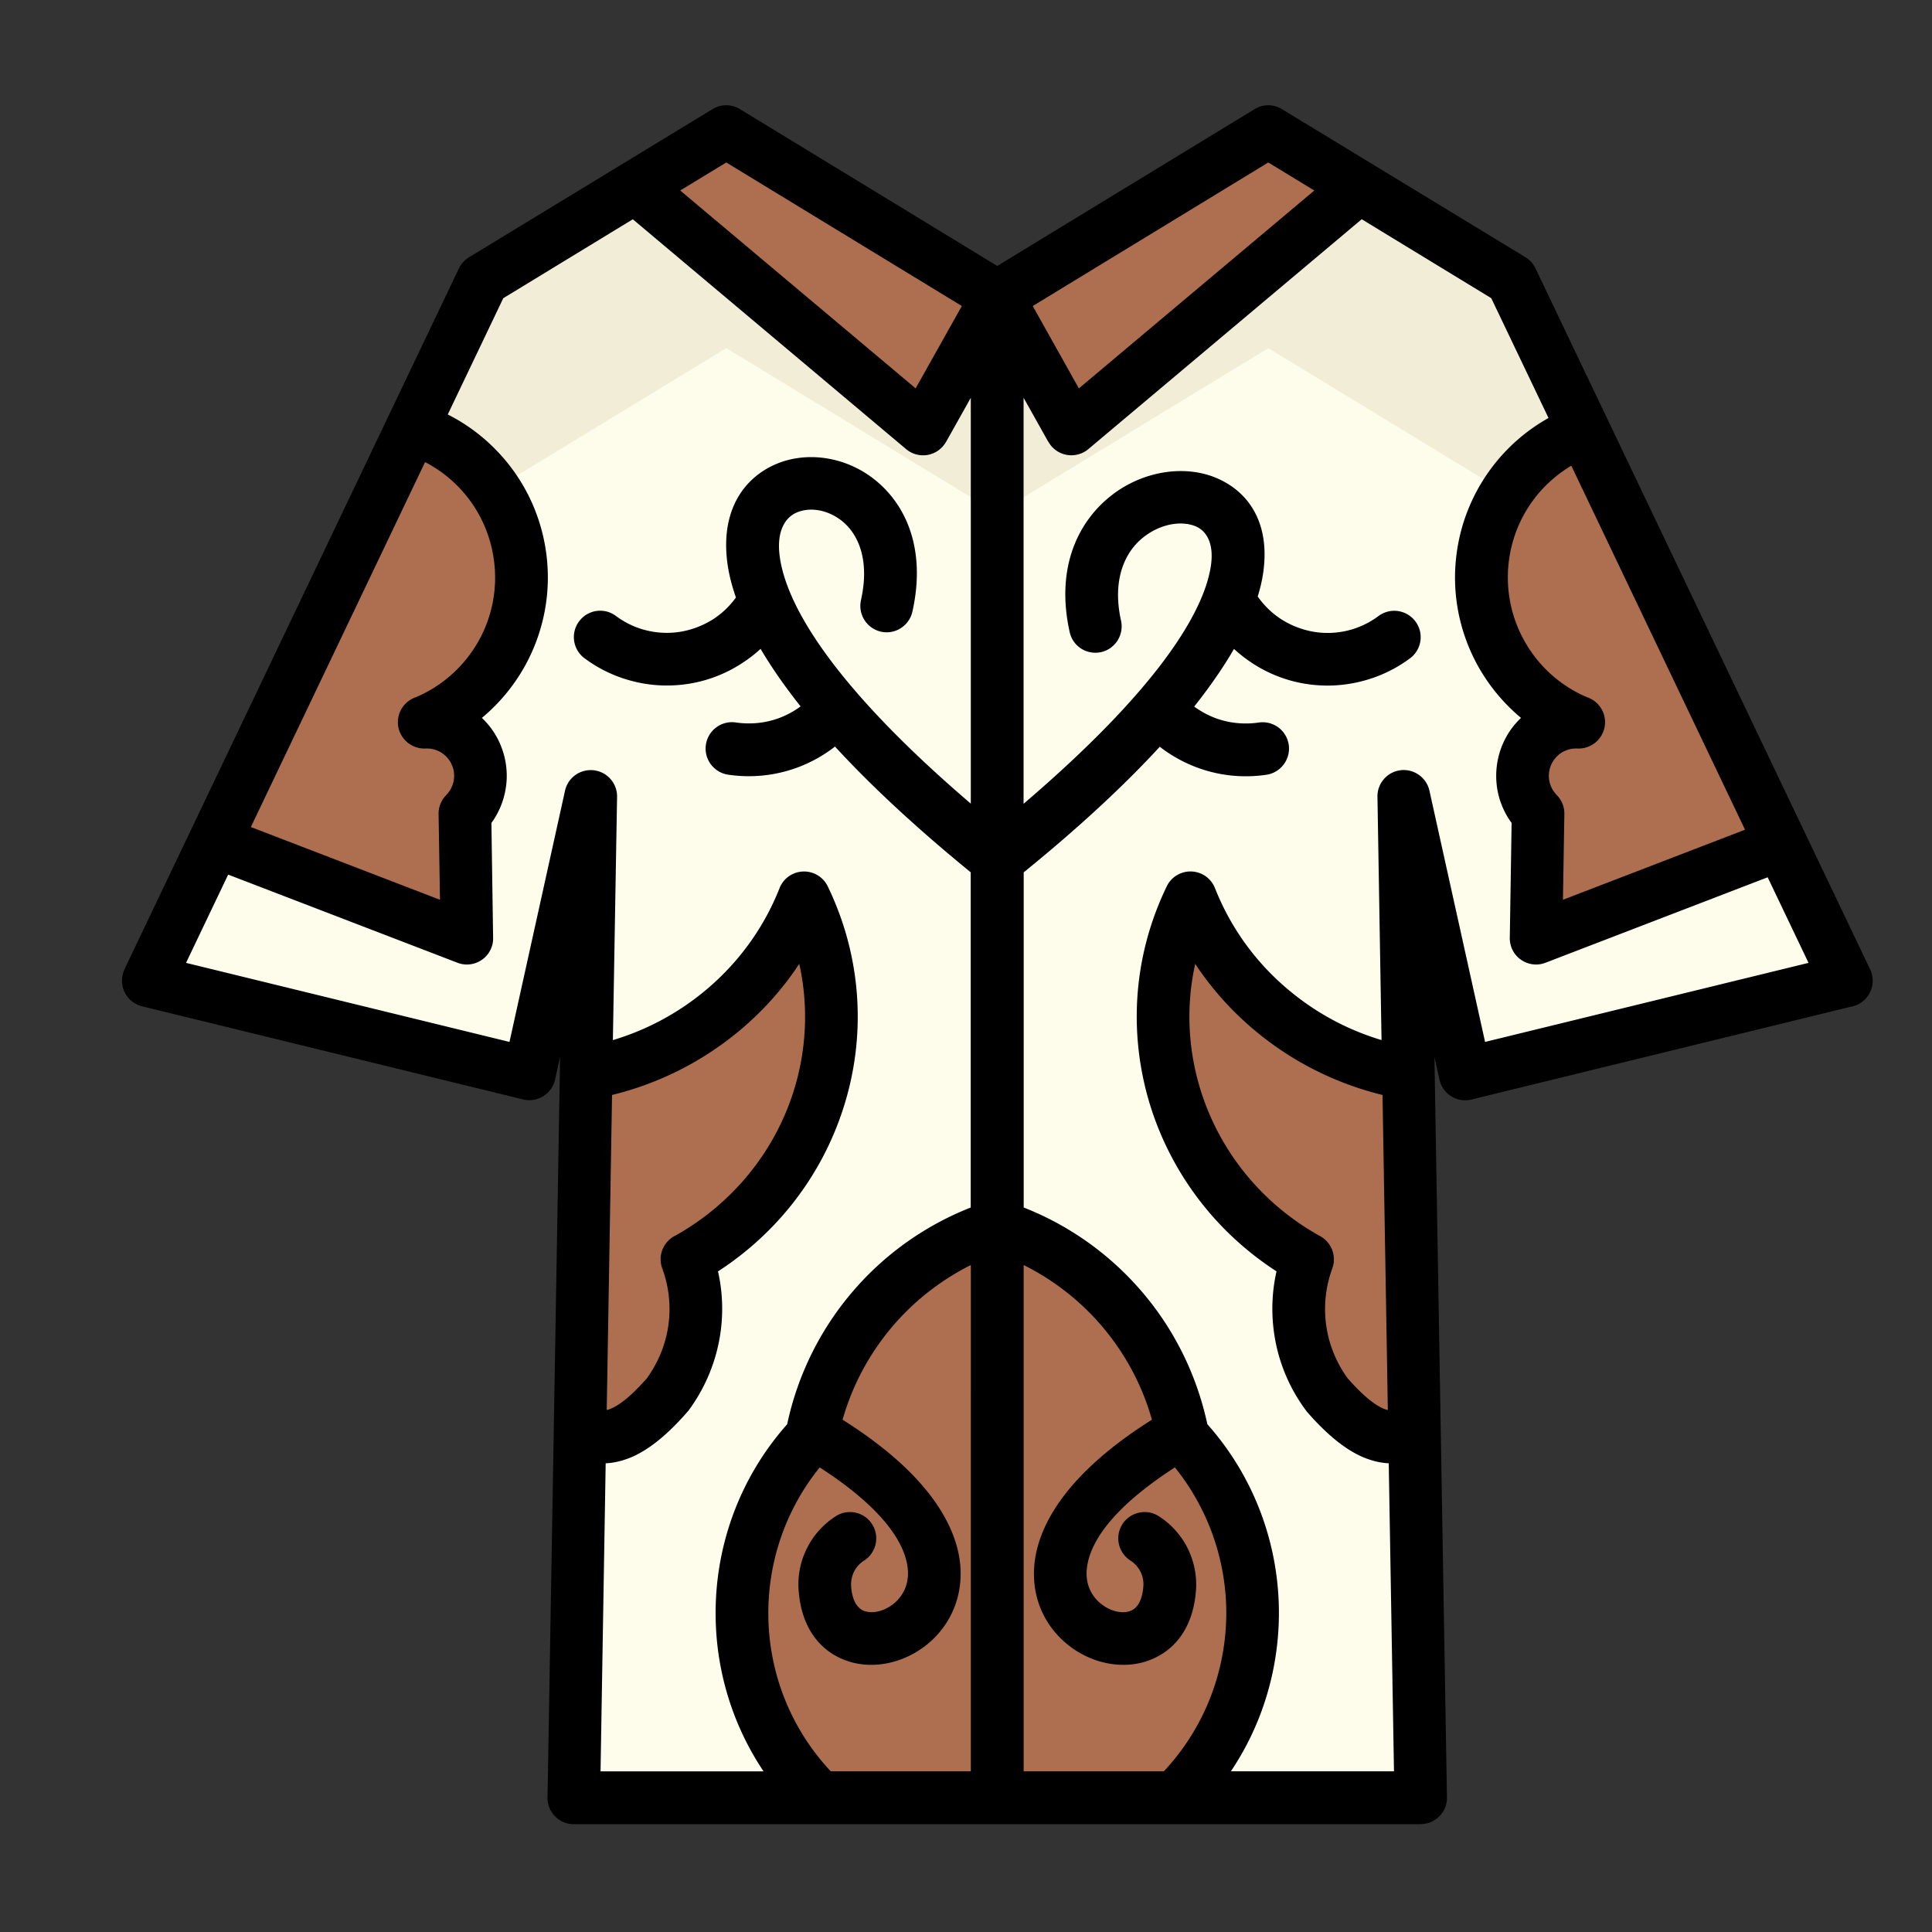 <svg xmlns="http://www.w3.org/2000/svg" version="1.1" xmlns:xlink="http://www.w3.org/1999/xlink" width="100" height="100" x="0" y="0" viewBox="0 0 512 512" style="enable-background:new 0 0 512 512" xml:space="preserve" class=""><rect x="0" y="0" width="512" height="512" fill="#333333" stroke="none"/><g><g fill-rule="evenodd" clip-rule="evenodd"><path fill="#fefdeb" d="m152.06 476.42 4.5-265.38-16.27 73.53-101-24.69 88.64-185.76 64.55-39.29 71.8 43.77 71.83-43.77 64.52 39.29 88.66 185.76-100.99 24.69-16.28-73.53 4.48 265.38z" opacity="1" data-original="#fefdeb" class=""></path><path fill="#f2edd7" d="m81.16 229.57-22.05-5.38 68.82-144.23 64.55-39.29 71.8 43.77 71.83-43.77 64.52 39.29 68.85 144.23-22.05 5.38-46.8-98.02-64.52-39.29-71.83 43.77-71.8-43.77-64.55 39.29z" opacity="1" data-original="#f2edd7"></path><path fill="#ae6f50" d="M111.1 114.12 58.8 223.65l64.91 24.97-.51-33.05c4.14-4.17 5.27-10.43 2.89-15.79s-7.8-8.7-13.66-8.42c17.69-7.23 28.12-25.6 25.31-44.48-2.27-15.24-12.7-27.63-26.64-32.76zM419.73 114.12 472 223.65l-64.91 24.97.51-33.05c-4.11-4.17-5.27-10.43-2.89-15.79s7.8-8.7 13.66-8.42c-17.66-7.23-28.12-25.6-25.31-44.48 2.27-15.24 12.72-27.63 26.67-32.76zM156.19 284.31l-1.33 94.54c5.58 4.28 12.95 1.16 22.08-9.33 7.63-10.4 9.55-23.78 5.13-35.8 34.36-19.11 47.91-60.89 31.01-95.81-9.46 24.06-31.01 41.61-56.89 46.4zm216.2 0 1.33 94.54c-5.61 4.28-12.95 1.16-22.08-9.33-7.63-10.4-9.55-23.78-5.13-35.8-34.38-19.11-47.91-60.89-31.04-95.81 9.5 24.06 31.04 41.61 56.92 46.4zM312.3 475.48c25.74-26.19 26.25-68 1.19-94.82a72.71 72.71 0 0 0-49.21-55.79c-25.4 8.16-44.28 29.57-49.18 55.79-25.09 26.82-24.55 68.63 1.19 94.82zM194.58 36.11l-26.22 13.41 76.28 64.15 19.64-35.07 69.73-42.49 26.22 13.41-76.28 64.15-19.67-35.07z" opacity="1" data-original="#ae6f50" class=""></path></g><path d="M221.28 197.85a37.464 37.464 0 0 1-10.2 5.64 37.246 37.246 0 0 1-18.11 1.81c-3.8-.57-6.46-4.11-5.9-7.94a6.99 6.99 0 0 1 7.94-5.9c3.88.57 7.77.17 11.31-1.11 2.07-.77 4.05-1.81 5.84-3.15-4.31-5.44-7.82-10.52-10.6-15.25-1.64 1.53-3.43 2.86-5.3 4.05a36.156 36.156 0 0 1-13.61 5.19c-4.9.79-9.84.6-14.57-.57a36.215 36.215 0 0 1-13.18-6.18c-3.09-2.3-3.74-6.66-1.45-9.75 2.3-3.12 6.66-3.77 9.75-1.47 2.47 1.84 5.24 3.15 8.16 3.85 2.92.71 5.98.85 9.04.34 3-.51 5.87-1.62 8.42-3.2 2.41-1.53 4.51-3.51 6.21-5.87-1.22-3.49-1.98-6.69-2.32-9.58-1.64-13.46 4.34-22.03 12.81-25.71 8.08-3.52 18.4-2.15 26.16 3.97 8.33 6.55 13.83 18.4 10.12 35.06-.85 3.77-4.56 6.15-8.31 5.33-3.77-.85-6.15-4.56-5.33-8.33 2.35-10.49-.57-17.49-5.13-21.09-3.71-2.92-8.42-3.69-11.93-2.15-3.12 1.36-5.27 5.05-4.51 11.28 1.62 13.44 14.68 35.06 50.68 65.85V105.42l-6.55 11.68c-.23.37-.48.74-.77 1.08-2.47 2.95-6.86 3.32-9.81.85L167.7 58.11l-34.33 20.92-14.71 30.81c6.07 3.06 11.4 7.4 15.68 12.64 5.36 6.58 9.01 14.6 10.32 23.44 1.64 11-.6 21.85-5.81 31.04a48.87 48.87 0 0 1-11.14 13.29 20.94 20.94 0 0 1 4.76 6.75c1.76 4 2.24 8.31 1.47 12.42-.57 3.09-1.81 6.07-3.71 8.67l.45 30.44c.03.85-.11 1.73-.45 2.61-1.36 3.57-5.41 5.39-8.99 4l-60.77-23.36-11.17 23.39 85.72 20.95 14.68-66.42a6.975 6.975 0 0 1 6.97-5.61c3.85.06 6.92 3.23 6.86 7.06l-1.11 64.49c8.84-2.64 16.98-7 23.95-12.7 8.87-7.23 15.9-16.64 20.21-27.55a6.901 6.901 0 0 1 3.46-3.74c3.49-1.67 7.65-.23 9.33 3.26 9.24 19.13 10.18 40.14 4.05 58.99-5.56 17.18-16.95 32.54-33.14 43.03 1.22 5.39 1.42 10.91.65 16.3a45.478 45.478 0 0 1-8.36 20.44c-.11.17-.23.31-.37.45-5.27 6.07-10.23 10.09-14.94 12.08-2.32.96-4.56 1.5-6.75 1.59l-1.36 81.64h43.2c-8.28-12.36-12.53-26.65-12.7-40.99-.23-18.2 6.07-36.48 18.96-51a79.43 79.43 0 0 1 18.11-36.03 79.3 79.3 0 0 1 30.53-21.4v-88.84c-14.91-12.17-26.73-23.28-35.97-33.32zm95.19-10.6c1.79 1.3 3.74 2.35 5.81 3.12 3.54 1.28 7.43 1.67 11.31 1.11 3.83-.57 7.37 2.07 7.94 5.9.54 3.83-2.1 7.37-5.92 7.94-6.15.91-12.36.26-18.08-1.81a37.92 37.92 0 0 1-10.18-5.61c-9.18 9.98-21 21.06-36.06 33.28V320a79.406 79.406 0 0 1 30.53 21.4c8.9 10.06 15.22 22.42 18.14 36.03 12.9 14.51 19.19 32.8 18.96 51-.2 14.34-4.42 28.63-12.73 40.99h43.23l-1.39-81.64c-2.15-.08-4.39-.62-6.75-1.59-4.68-1.98-9.67-6.01-14.94-12.08-.11-.14-.23-.28-.34-.45-4.51-6.12-7.34-13.15-8.36-20.44-.77-5.39-.57-10.91.65-16.3-16.21-10.49-27.58-25.85-33.17-43.03-6.09-18.85-5.19-39.86 4.08-58.99 1.67-3.49 5.84-4.93 9.33-3.26 1.64.79 2.83 2.15 3.46 3.74 4.31 10.91 11.31 20.32 20.21 27.55a68.968 68.968 0 0 0 23.92 12.7l-1.08-64.46c-.08-3.23 2.15-6.21 5.47-6.94 3.74-.82 7.48 1.56 8.31 5.33l14.74 66.56 85.72-20.95-10.83-22.68-58.88 22.65c-3.6 1.39-7.63-.43-9.01-4-.31-.88-.48-1.76-.45-2.61l.48-30.44a20.923 20.923 0 0 1-3.74-8.67 21.44 21.44 0 0 1 1.47-12.42 20.94 20.94 0 0 1 4.76-6.75 49.02 49.02 0 0 1-11.14-13.29c-5.22-9.18-7.46-20.04-5.81-31.04 1.3-8.84 4.99-16.87 10.32-23.44a48.63 48.63 0 0 1 13.92-11.71L395.2 79.02 360.87 58.1l-72.45 60.92a6.998 6.998 0 0 1-9.84-.85c-.28-.34-.51-.71-.74-1.08h-.03l-6.55-11.68v107.6c34.84-29.76 47.82-50.4 49.66-63.21.82-5.84-1.19-9.21-4.25-10.4-3.83-1.47-9.07-.48-13.32 2.72-5.22 3.91-8.7 11.42-6.26 22.39.82 3.74-1.56 7.48-5.3 8.31-3.77.82-7.48-1.53-8.31-5.3-3.85-17.29 2.38-29.71 11.51-36.57 8.05-6.07 18.54-7.68 26.67-4.56 8.9 3.43 15.05 11.82 13.1 25.4-.28 1.96-.77 4.05-1.45 6.29 1.73 2.47 3.91 4.56 6.43 6.15 2.55 1.59 5.41 2.69 8.42 3.2 3.03.51 6.12.37 9.04-.34 2.89-.71 5.67-2.01 8.14-3.85a6.984 6.984 0 0 1 9.78 1.47c2.3 3.09 1.64 7.46-1.45 9.75a36.348 36.348 0 0 1-13.21 6.18 36.472 36.472 0 0 1-14.54.57c-4.9-.79-9.52-2.58-13.63-5.19a38.225 38.225 0 0 1-5.27-4.05c-2.7 4.68-6.19 9.78-10.55 15.28zm-93.18 188.99c22.76 14.31 30.81 28.52 31.27 39.77.34 9.01-3.91 16.16-9.78 20.49-6.04 4.45-13.86 5.95-20.44 3.6-6.72-2.38-11.96-8.36-12.7-18.71-.28-3.88.51-7.74 2.24-11.14 1.7-3.4 4.31-6.32 7.63-8.45 3.23-2.07 7.54-1.11 9.61 2.13 2.07 3.26 1.11 7.57-2.13 9.64a7.516 7.516 0 0 0-2.66 2.92 7.952 7.952 0 0 0-.77 3.91c.28 3.86 1.7 5.9 3.49 6.52 2.18.79 5.05.11 7.4-1.64 2.52-1.84 4.31-4.88 4.17-8.73-.28-7.11-6.32-16.67-23.39-27.67-9.27 11.48-13.78 25.46-13.61 39.37.17 14.83 5.7 29.59 16.53 41.16h37.13V335.25a66.253 66.253 0 0 0-20.01 15.39c-6.44 7.32-11.26 16.02-13.98 25.6zm88.07 12.64c-17.06 11-23.1 20.55-23.39 27.67-.17 3.86 1.64 6.89 4.14 8.73 2.38 1.76 5.24 2.44 7.43 1.64 1.76-.62 3.17-2.66 3.46-6.52.11-1.39-.17-2.72-.77-3.91-.6-1.16-1.5-2.18-2.64-2.92-3.26-2.07-4.2-6.38-2.15-9.64 2.07-3.23 6.41-4.2 9.64-2.13 3.32 2.13 5.92 5.05 7.63 8.45 1.7 3.4 2.52 7.26 2.24 11.14-.74 10.35-5.98 16.33-12.7 18.71-6.58 2.35-14.43.85-20.44-3.6-5.9-4.34-10.15-11.48-9.78-20.49.45-11.25 8.5-25.46 31.24-39.77-2.69-9.58-7.51-18.28-13.95-25.6a65.855 65.855 0 0 0-20.04-15.39v134.16h37.16c10.8-11.57 16.33-26.33 16.53-41.16a61.512 61.512 0 0 0-13.61-39.37zm-131.1-338.4 62.39 52.44L254.9 81.1l-62.42-38.04zm93.43 30.62 12.22 21.83 62.39-52.44-12.19-7.43zm-112.9 292.56c.34-.06.68-.17 1.08-.34 2.64-1.11 5.81-3.8 9.58-8.08 3.03-4.22 4.96-9.01 5.67-13.97.71-5.02.2-10.2-1.62-15.14-1.25-3.4.31-7.14 3.52-8.7 15.39-8.65 26.14-22.34 31.15-37.79 3.52-10.91 4.2-22.71 1.64-34.21-4.56 6.94-10.2 13.12-16.61 18.34a83.614 83.614 0 0 1-33 16.41zm205.59-83.48c-12.27-3-23.53-8.67-33-16.41a81.403 81.403 0 0 1-16.64-18.34c-2.55 11.51-1.87 23.3 1.67 34.21 5.02 15.45 15.73 29.14 31.15 37.79 3.17 1.56 4.76 5.3 3.52 8.7a31.314 31.314 0 0 0-1.62 15.14c.71 4.96 2.61 9.75 5.67 13.97 3.74 4.28 6.94 6.97 9.55 8.08.4.17.77.28 1.11.34zm50.03-166.76a34.673 34.673 0 0 0-9.13 7.88 34.382 34.382 0 0 0-7.31 16.64 34.51 34.51 0 0 0 4.14 22.14c3.66 6.43 9.35 11.68 16.53 14.71 2.83.96 4.85 3.74 4.71 6.89-.17 3.86-3.43 6.83-7.28 6.69-1.5-.08-2.95.31-4.17 1.05-1.22.77-2.21 1.87-2.81 3.23s-.77 2.83-.51 4.25.94 2.72 1.98 3.8a6.908 6.908 0 0 1 2.01 5.02l-.37 22.73 48.25-18.57zM66.48 219.17l50.12 19.28-.37-22.73c-.03-1.96.77-3.74 2.04-5.02 1.02-1.08 1.7-2.38 1.96-3.8.25-1.42.11-2.89-.51-4.25a7.252 7.252 0 0 0-2.81-3.23 7.279 7.279 0 0 0-4.17-1.05c-3.85.14-7.12-2.83-7.29-6.69-.14-3.15 1.87-5.92 4.71-6.89 7.17-3.03 12.87-8.28 16.55-14.71 3.71-6.52 5.3-14.26 4.11-22.14-.94-6.29-3.52-11.99-7.31-16.64a34.438 34.438 0 0 0-10.86-8.84zm78.63 256.54 3.32-195.59-1.33 5.98c-.82 3.74-4.56 6.12-8.31 5.3l-.14-.03-101-24.69c-3.74-.91-6.04-4.68-5.13-8.42.11-.48.26-.94.48-1.36h-.03l88.64-185.75a7.14 7.14 0 0 1 3.06-3.2l64.15-39.03c2.35-1.45 5.22-1.3 7.37.06l68.09 41.5 68.2-41.56c2.32-1.45 5.19-1.3 7.34.06l64.46 39.2c1.19.74 2.1 1.79 2.66 2.98l88.67 185.75a7.03 7.03 0 0 1-3.32 9.33c-.62.28-1.25.48-1.87.57l-100.49 24.58c-3.74.91-7.51-1.39-8.42-5.13-.03-.14-.06-.26-.09-.4l-1.28-5.73 3.32 196.21c.06 3.83-3 7-6.86 7.06h-.11v.03H152.06c-3.85 0-6.97-3.12-6.97-7-.01-.24-.01-.5.02-.72z" fill="#000000" opacity="1" data-original="#000000" class=""></path></g></svg>
